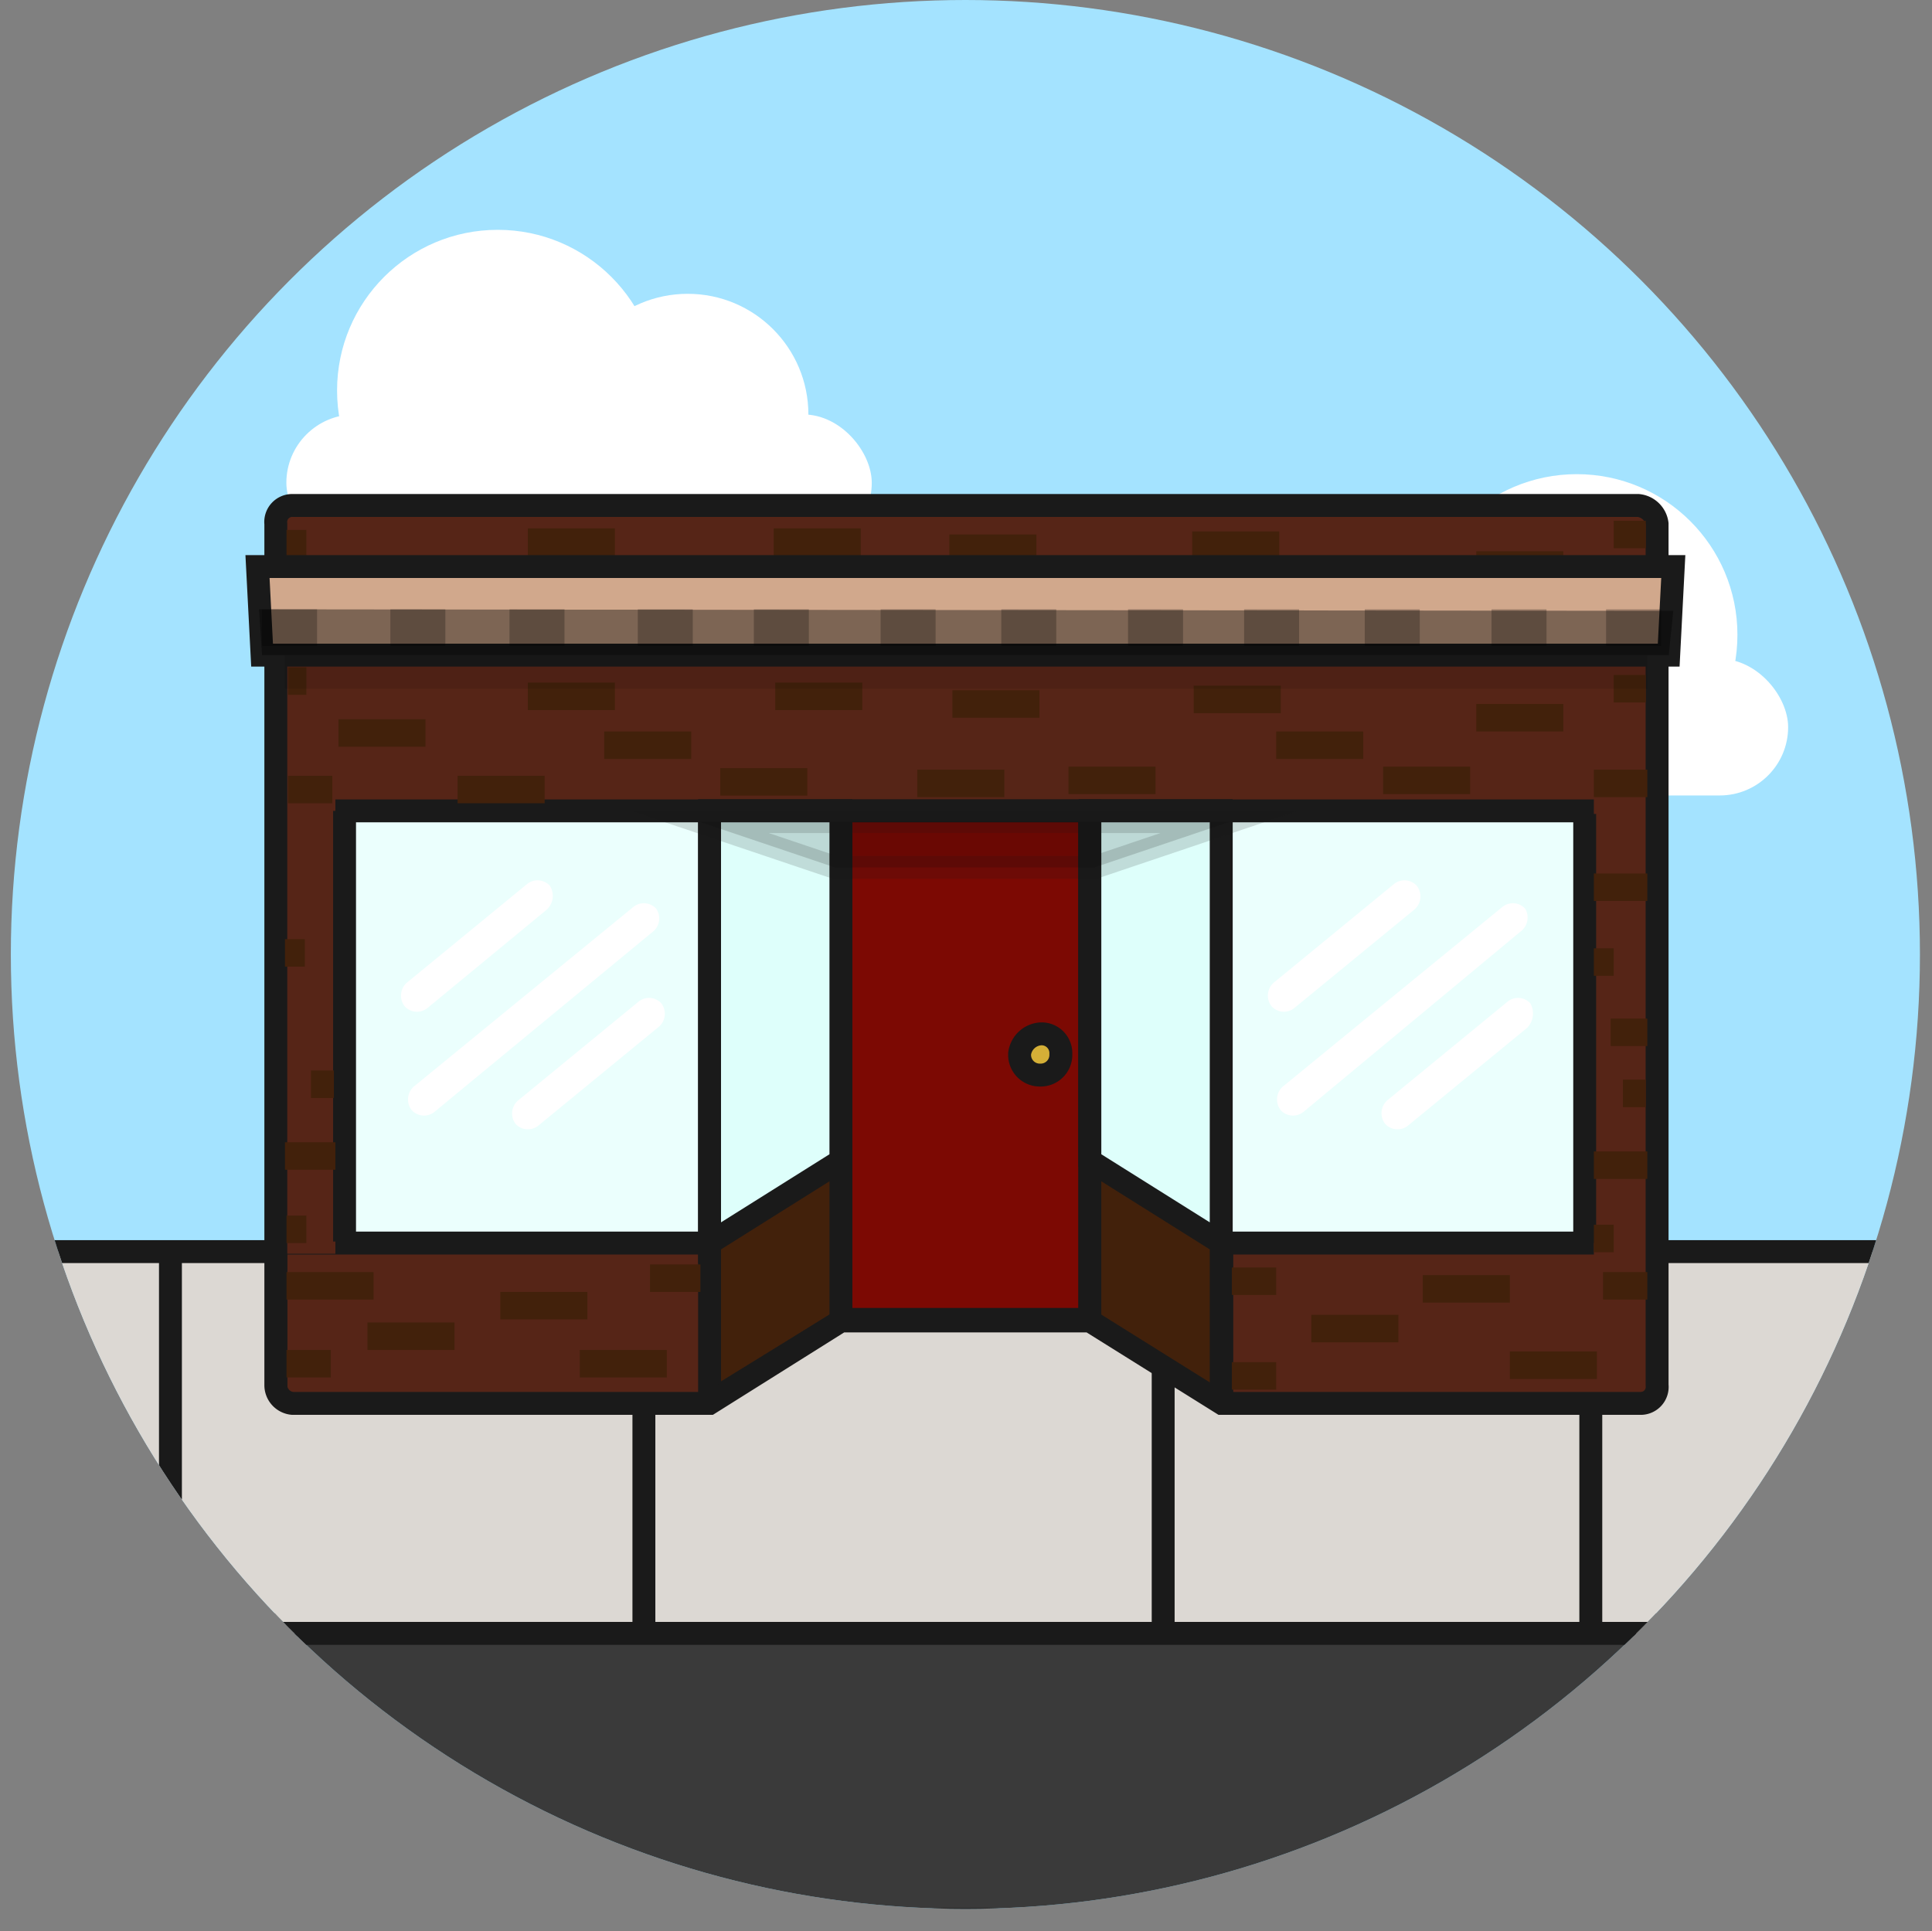 <svg xmlns="http://www.w3.org/2000/svg" xmlns:xlink="http://www.w3.org/1999/xlink" viewBox="0 0 126.5 126.46"><rect x="0" y="0" width="126.5" height="126.46" fill="#808080" stroke="none"/><defs><clipPath id="clip-path"><circle cx="63.21" cy="62.5" r="62.5" style="fill:#a4e3ff"/></clipPath><clipPath id="clip-path-2"><path d="M107.26,33.1H19.16a1.08,1.08,0,0,0-1.1,1.2V90.7a1.2,1.2,0,0,0,1.1,1.2h27.3l8.6-5.4h16.3L80,91.9h27.4a1.08,1.08,0,0,0,1.1-1.2V34.3A1.38,1.38,0,0,0,107.26,33.1Z" style="fill:none"/></clipPath></defs><title>retail</title><g id="Layer_2" data-name="Layer 2"><g id="Layer_1-2" data-name="Layer 1"><circle cx="63.21" cy="62.5" r="62.5" style="fill:#a4e3ff"/><g style="clip-path:url(#clip-path)"><g id="cloudR"><circle cx="103.24" cy="41.57" r="10.52" style="fill:#fff"/><circle cx="90.8" cy="43.14" r="7.9" style="fill:#fff"/><rect x="78.75" y="43.14" width="38.33" height="8.95" rx="4.48" ry="4.48" transform="translate(195.83 95.23) rotate(-180)" style="fill:#fff"/></g><g id="cloudL"><circle cx="32.59" cy="25.57" r="10.52" style="fill:#fff"/><circle cx="45.03" cy="27.14" r="7.9" style="fill:#fff"/><rect x="18.75" y="27.14" width="38.33" height="8.95" rx="4.48" ry="4.48" style="fill:#fff"/></g><rect id="street" x="9.08" y="106.38" width="106.37" height="19.33" style="fill:#3a3a3a;stroke:#1a1a1a;stroke-miterlimit:10;stroke-width:1.5px"/><g id="swalk"><rect x="0.75" y="81.96" width="125" height="25" style="fill:#dcd8d3;stroke:#1a1a1a;stroke-miterlimit:10;stroke-width:1.5px"/><line x1="11.16" y1="106.96" x2="11.16" y2="81.4" style="fill:none;stroke:#1a1a1a;stroke-miterlimit:10;stroke-width:1.5px"/><line x1="42.16" y1="106.96" x2="42.16" y2="81.4" style="fill:none;stroke:#1a1a1a;stroke-miterlimit:10;stroke-width:1.5px"/><line x1="76.16" y1="106.96" x2="76.16" y2="81.4" style="fill:none;stroke:#1a1a1a;stroke-miterlimit:10;stroke-width:1.5px"/><line x1="104.16" y1="106.96" x2="104.16" y2="81.4" style="fill:none;stroke:#1a1a1a;stroke-miterlimit:10;stroke-width:1.5px"/></g></g><g id="Layer_2-2" data-name="Layer 2"><g id="store"><path d="M107.26,33.1H19.16a1.08,1.08,0,0,0-1.1,1.2V90.7a1.2,1.2,0,0,0,1.1,1.2h27.3l8.6-5.4h16.3L80,91.9h27.4a1.08,1.08,0,0,0,1.1-1.2V34.3A1.38,1.38,0,0,0,107.26,33.1Z" style="fill:#562517"/><g style="clip-path:url(#clip-path-2)"><rect x="18.06" y="53.1" width="90.4" height="38.8" style="fill:#ebfffd;stroke:#1a1a1a;stroke-miterlimit:10;stroke-width:1.5px"/><path d="M18.06,81.4h28.6V92H19.26a1.16,1.16,0,0,1-1.2-1.2V81.4Z" style="fill:#562517;stroke:#1a1a1a;stroke-miterlimit:10;stroke-width:1.5px"/><path d="M107.36,92H80V81.4h28.6v9.4A1.29,1.29,0,0,1,107.36,92Z" style="fill:#562517;stroke:#1a1a1a;stroke-miterlimit:10;stroke-width:1.5px"/><rect x="18.66" y="44.2" width="3.3" height="37.9" style="fill:#562517"/><line x1="22.56" y1="53.1" x2="22.56" y2="81.3" style="fill:none;stroke:#1a1a1a;stroke-miterlimit:10;stroke-width:1.5px"/><rect x="104.36" y="44.3" width="3.5" height="37.9" style="fill:#562517"/><line x1="103.76" y1="53.3" x2="103.76" y2="81.4" style="fill:none;stroke:#1a1a1a;stroke-miterlimit:10;stroke-width:1.5px"/><rect x="55.06" y="53.1" width="16.3" height="33.3" style="fill:#7c0903;stroke:#1a1a1a;stroke-miterlimit:10;stroke-width:1.5px"/><path d="M68.16,67.7h0a1.26,1.26,0,0,1,1.3,1.3v.1a1.32,1.32,0,0,1-1.3,1.3h-.1a1.32,1.32,0,0,1-1.3-1.3V69A1.49,1.49,0,0,1,68.16,67.7Z" style="fill:#d4af37;stroke:#1a1a1a;stroke-miterlimit:10;stroke-width:1.5px"/><polygon points="46.46 91.8 46.46 53.1 55.06 53.1 55.06 86.5 46.46 91.8" style="fill:#42210b;stroke:#1a1a1a;stroke-miterlimit:10;stroke-width:1.5px"/><polygon points="79.96 92 79.96 53.1 71.36 53.1 71.36 86.6 79.96 92" style="fill:#42210b;stroke:#1a1a1a;stroke-miterlimit:10;stroke-width:1.5px"/><polygon points="46.46 81.4 55.06 76 55.06 53.1 46.46 53.1 46.46 81.4" style="fill:#defffb;stroke:#1a1a1a;stroke-miterlimit:10;stroke-width:1.5px"/><polygon points="79.96 81.4 71.36 76 71.36 53.1 79.96 53.1 79.96 81.4" style="fill:#defffb;stroke:#1a1a1a;stroke-miterlimit:10;stroke-width:1.5px"/></g><path d="M107.26,33.1H19.16a1.08,1.08,0,0,0-1.1,1.2V90.7a1.2,1.2,0,0,0,1.1,1.2h27.3l8.6-5.4h16.3L80,91.9h27.4a1.08,1.08,0,0,0,1.1-1.2V34.3A1.38,1.38,0,0,0,107.26,33.1Z" style="fill:none;stroke:#1a1a1a;stroke-miterlimit:10;stroke-width:1.5px"/><polygon points="45.76 53.8 54.66 56.8 71.66 56.8 80.56 53.8 45.76 53.8" style="stroke:#1a1a1a;stroke-miterlimit:10;stroke-width:1.5px;opacity:0.15;isolation:isolate"/></g><g id="detail"><path d="M42.76,61,28.46,72.8a1.09,1.09,0,0,1-1.5-.1h0a1.13,1.13,0,0,1,.2-1.6l14.3-11.7a1.09,1.09,0,0,1,1.5.1h0A1.11,1.11,0,0,1,42.76,61Z" style="fill:#fff"/><path d="M43.06,67.3l-7.8,6.4a1.09,1.09,0,0,1-1.5-.1h0A1.13,1.13,0,0,1,34,72l7.8-6.4a1.09,1.09,0,0,1,1.5.1h0A1.13,1.13,0,0,1,43.06,67.3Z" style="fill:#fff"/><path d="M35.76,59.6,28,66a1.09,1.09,0,0,1-1.5-.1h0a1.13,1.13,0,0,1,.2-1.6l7.8-6.4A1.09,1.09,0,0,1,36,58h0A1.23,1.23,0,0,1,35.76,59.6Z" style="fill:#fff"/><rect x="18.86" y="43.7" width="1.2" height="1.8" style="fill:#42210b"/><rect x="29.96" y="50.8" width="5.7" height="1.8" style="fill:#42210b"/><rect x="34.56" y="44.7" width="5.7" height="1.8" style="fill:#42210b"/><rect x="47.16" y="50.3" width="5.7" height="1.8" style="fill:#42210b"/><rect x="69.96" y="50.2" width="5.7" height="1.8" style="fill:#42210b"/><rect x="62.36" y="45.2" width="5.7" height="1.8" style="fill:#42210b"/><rect x="96.66" y="46.1" width="5.7" height="1.8" style="fill:#42210b"/><rect x="78.16" y="44.9" width="5.7" height="1.8" style="fill:#42210b"/><rect x="104.36" y="50.4" width="3.5" height="1.8" style="fill:#42210b"/><rect x="105.66" y="44.2" width="2.1" height="1.8" style="fill:#42210b"/><rect x="18.76" y="88.4" width="2.9" height="1.8" style="fill:#42210b"/><rect x="18.76" y="83.3" width="5.7" height="1.8" style="fill:#42210b"/><rect x="85.86" y="86.1" width="5.7" height="1.8" style="fill:#42210b"/><rect x="98.86" y="88.5" width="5.7" height="1.8" style="fill:#42210b"/><rect x="104.96" y="83.3" width="2.9" height="1.8" style="fill:#42210b"/><rect x="32.76" y="84.6" width="5.7" height="1.8" style="fill:#42210b"/><rect x="42.56" y="82.8" width="3.3" height="1.8" style="fill:#42210b"/><rect x="37.96" y="88.4" width="5.7" height="1.8" style="fill:#42210b"/><rect x="24.06" y="86.6" width="5.7" height="1.8" style="fill:#42210b"/><rect x="93.16" y="83.5" width="5.7" height="1.8" style="fill:#42210b"/><rect x="80.66" y="83" width="2.9" height="1.8" style="fill:#42210b"/><rect x="80.66" y="89.2" width="2.9" height="1.8" style="fill:#42210b"/><rect x="90.56" y="50.2" width="5.7" height="1.8" style="fill:#42210b"/><rect x="83.56" y="47.9" width="5.7" height="1.8" style="fill:#42210b"/><rect x="60.06" y="50.4" width="5.7" height="1.8" style="fill:#42210b"/><rect x="39.56" y="47.9" width="5.7" height="1.8" style="fill:#42210b"/><rect x="50.76" y="44.7" width="5.7" height="1.8" style="fill:#42210b"/><rect x="18.86" y="50.8" width="2.9" height="1.8" style="fill:#42210b"/><rect x="22.16" y="47.1" width="5.7" height="1.8" style="fill:#42210b"/><path d="M99.56,61,85.36,72.8a1.09,1.09,0,0,1-1.5-.1h0a1.13,1.13,0,0,1,.2-1.6l14.3-11.7a1.09,1.09,0,0,1,1.5.1h0A1.14,1.14,0,0,1,99.56,61Z" style="fill:#fff"/><path d="M100,67.3l-7.8,6.4a1.09,1.09,0,0,1-1.5-.1h0a1.13,1.13,0,0,1,.2-1.6l7.8-6.4a1.09,1.09,0,0,1,1.5.1h0A1.36,1.36,0,0,1,100,67.3Z" style="fill:#fff"/><path d="M92.56,59.6,84.76,66a1.09,1.09,0,0,1-1.5-.1h0a1.13,1.13,0,0,1,.2-1.6l7.8-6.4a1.09,1.09,0,0,1,1.5.1h0A1.13,1.13,0,0,1,92.56,59.6Z" style="fill:#fff"/><rect x="18.76" y="34.7" width="1.3" height="1.8" style="fill:#42210b"/><rect x="29.86" y="40.6" width="5.7" height="1.8" style="fill:#42210b"/><rect x="34.56" y="34.6" width="5.7" height="1.8" style="fill:#42210b"/><rect x="47.06" y="40.2" width="5.7" height="1.8" style="fill:#42210b"/><rect x="69.96" y="40.1" width="5.7" height="1.8" style="fill:#42210b"/><rect x="62.16" y="35" width="5.7" height="1.8" style="fill:#42210b"/><rect x="96.66" y="36.1" width="5.7" height="1.8" style="fill:#42210b"/><rect x="78.06" y="34.8" width="5.7" height="1.8" style="fill:#42210b"/><rect x="104.36" y="41.5" width="3.3" height="1.8" style="fill:#42210b"/><rect x="105.66" y="34.1" width="2.1" height="1.8" style="fill:#42210b"/><rect x="90.56" y="40.1" width="5.7" height="1.8" style="fill:#42210b"/><rect x="83.56" y="37.9" width="5.7" height="1.8" style="fill:#42210b"/><rect x="59.96" y="40.3" width="5.7" height="1.8" style="fill:#42210b"/><rect x="39.56" y="37.9" width="5.7" height="1.8" style="fill:#42210b"/><rect x="50.66" y="34.6" width="5.7" height="1.8" style="fill:#42210b"/><rect x="18.76" y="40.6" width="2.9" height="1.8" style="fill:#42210b"/><rect x="22.16" y="37" width="5.7" height="1.8" style="fill:#42210b"/><rect x="104.36" y="57.2" width="3.5" height="1.8" style="fill:#42210b"/><rect x="104.36" y="62.1" width="1.3" height="1.8" style="fill:#42210b"/><rect x="105.46" y="66.7" width="2.4" height="1.8" style="fill:#42210b"/><rect x="106.26" y="70.7" width="1.5" height="1.8" style="fill:#42210b"/><rect x="104.36" y="75.4" width="3.5" height="1.8" style="fill:#42210b"/><rect x="104.36" y="80.2" width="1.3" height="1.8" style="fill:#42210b"/><rect x="18.66" y="61.5" width="1.3" height="1.8" style="fill:#42210b"/><rect x="20.36" y="70.1" width="1.5" height="1.8" style="fill:#42210b"/><rect x="18.66" y="74.8" width="3.3" height="1.8" style="fill:#42210b"/><rect x="18.76" y="79.6" width="1.3" height="1.8" style="fill:#42210b"/></g><g id="transparent"><polygon points="109.26 42.9 17.16 42.9 16.86 37.1 109.56 37.1 109.26 42.9" style="fill:#d1a88c;stroke:#1a1a1a;stroke-miterlimit:10;stroke-width:1.5px"/><polygon points="17.16 42.9 109.26 42.9 109.56 40 16.96 39.9 17.16 42.9" style="opacity:0.4;isolation:isolate"/><rect x="17.16" y="39.9" width="3.6" height="2.4" style="opacity:0.25;isolation:isolate"/><rect x="25.56" y="39.9" width="3.6" height="2.4" style="opacity:0.25;isolation:isolate"/><rect x="33.36" y="39.9" width="3.6" height="2.4" style="opacity:0.25;isolation:isolate"/><rect x="41.76" y="39.9" width="3.6" height="2.4" style="opacity:0.25;isolation:isolate"/><rect x="49.36" y="39.9" width="3.6" height="2.4" style="opacity:0.25;isolation:isolate"/><rect x="57.66" y="39.9" width="3.6" height="2.4" style="opacity:0.25;isolation:isolate"/><rect x="65.56" y="39.9" width="3.6" height="2.4" style="opacity:0.25;isolation:isolate"/><rect x="73.86" y="39.9" width="3.6" height="2.4" style="opacity:0.25;isolation:isolate"/><rect x="81.46" y="39.9" width="3.6" height="2.4" style="opacity:0.25;isolation:isolate"/><rect x="89.36" y="39.9" width="3.6" height="2.4" style="opacity:0.25;isolation:isolate"/><rect x="97.66" y="39.9" width="3.6" height="2.4" style="opacity:0.25;isolation:isolate"/><rect x="18.66" y="42.9" width="89.2" height="2.2" style="opacity:0.1;isolation:isolate"/><rect x="105.16" y="39.9" width="3.6" height="2.4" style="opacity:0.25;isolation:isolate"/></g></g></g></g></svg>